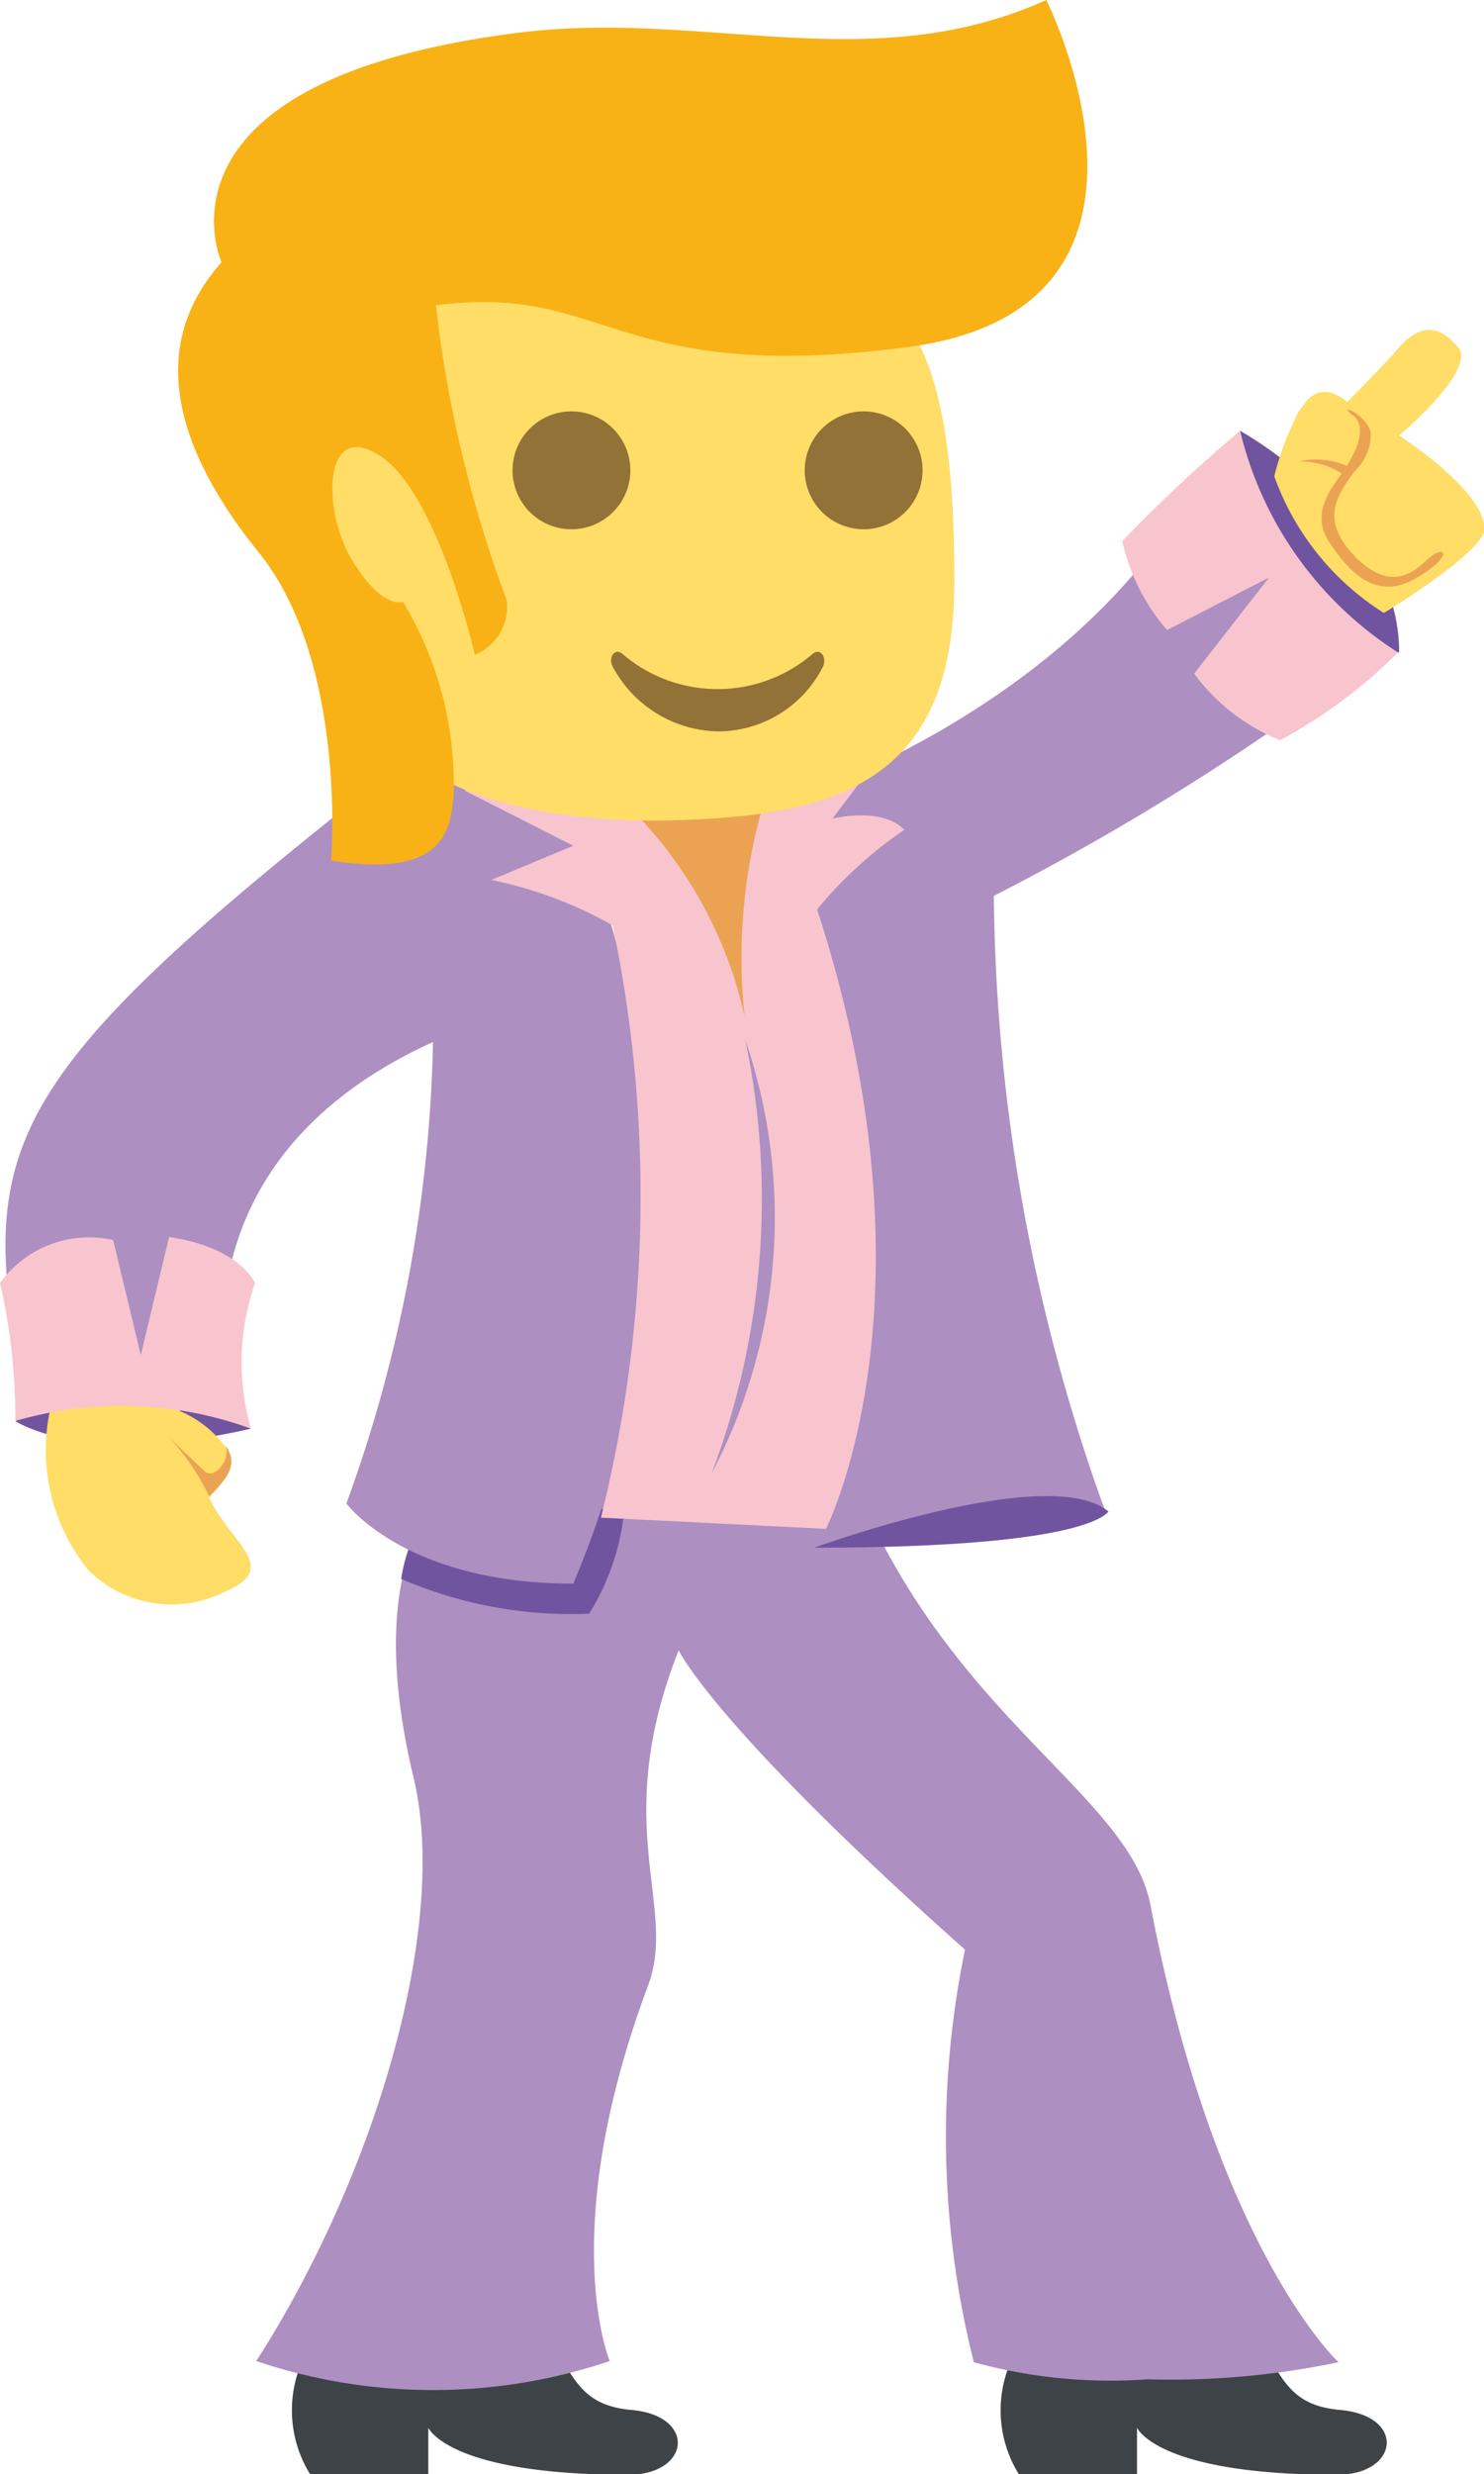 <svg xmlns="http://www.w3.org/2000/svg" viewBox="0 0 25.19 41.98"><defs><style>.cls-1{fill:#3e4347;}.cls-2{fill:#ae8fc2;}.cls-3{fill:#71549f;}.cls-4{fill:#f8c5ce;}.cls-5{fill:#ffdd67;}.cls-6{fill:#eba353;}.cls-7{fill:#f9b215;}.cls-8{fill:#937237;}</style></defs><g id="Layer_2" data-name="Layer 2"><g id="Layer_1-2" data-name="Layer 1"><path class="cls-1" d="M15.07,42.54a2.06,2.06,0,0,0,0,2.19h2v-.8s.33.8,3.39.8c1.06,0,1.17-1,.06-1.1s-1-.84-2-2.18Z" transform="translate(-9.8 -2.74)"/><path class="cls-1" d="M27.1,42.54a2.06,2.06,0,0,0,0,2.19h2v-.8s.33.8,3.39.8c1.06,0,1.18-1,.06-1.1s-1-.84-2-2.18Z" transform="translate(-9.8 -2.74)"/><path class="cls-2" d="M29.33,35.07c-.33-1.75-3-3-4.68-6.4a26.59,26.59,0,0,0-7-.86s-1.83.92-.83,5.09c.61,2.53-.67,6.79-2.67,9.9a9.38,9.38,0,0,0,6,0s-.92-2.17.65-6.37c.51-1.35-.66-2.7.52-5.69,0,0,.58,1.27,4.86,5.08a15.71,15.71,0,0,0,.15,7,8.73,8.73,0,0,0,2.95.29,13.87,13.87,0,0,0,3.24-.29S30.44,40.89,29.33,35.07Z" transform="translate(-9.8 -2.74)"/><path class="cls-3" d="M20.38,28.51c-1.48-.73-2.38-.79-2.92-.57a2.65,2.65,0,0,0-.85,1.59,7.29,7.29,0,0,0,3.19.59A4.06,4.06,0,0,0,20.38,28.51Z" transform="translate(-9.8 -2.74)"/><path class="cls-2" d="M23,16.39s5.06-1.52,7.23-5.64c0,0,.34,1.58,2.9,3.12a42.42,42.42,0,0,1-6.46,4.07,31.4,31.4,0,0,0,1.88,10.41s-.18.61-5,.61C23.62,29,26.09,24.58,23,16.39Z" transform="translate(-9.8 -2.74)"/><path class="cls-2" d="M19.53,16.63s-2.35-1.38-3.51-.47c-6.22,4.91-6.59,6.11-5.85,10,0,0,1.28-.93,3.51.12,0,0-1-3.83,3.47-5.86a24.24,24.24,0,0,1-1.47,7.83s1,1.36,3.85,1.36A16.6,16.6,0,0,0,19.53,16.63Z" transform="translate(-9.8 -2.74)"/><path class="cls-3" d="M30.85,10.05s2.7,1.48,2.7,3.76H32a2.82,2.82,0,0,0-.81-1.73C30.54,11.59,30.85,10.05,30.85,10.05Z" transform="translate(-9.8 -2.74)"/><path class="cls-4" d="M30.85,10.05a26.2,26.2,0,0,0-2,1.87,3.43,3.43,0,0,0,.76,1.51l1.73-.89-1.27,1.63a3.38,3.38,0,0,0,1.46,1.13,8.54,8.54,0,0,0,2-1.49A6.16,6.16,0,0,1,30.85,10.05Z" transform="translate(-9.8 -2.74)"/><path class="cls-5" d="M33.55,10.13s1.33-1.12,1-1.5-.63-.4-1,0c-.13.16-.4.44-.88.93-.5-.4-.7,0-.83.17a5.21,5.21,0,0,0-.41,1.09,4.55,4.55,0,0,0,1.86,2.32C34,12.71,35,12,35,11.72,35,11.06,33.55,10.13,33.55,10.13Z" transform="translate(-9.8 -2.74)"/><path class="cls-6" d="M31.85,10.57a1.29,1.29,0,0,1,.92.13l-.14.11A1.31,1.31,0,0,0,31.85,10.57Z" transform="translate(-9.8 -2.74)"/><path class="cls-3" d="M10.06,26.85s1.14.79,4,.13A3.91,3.91,0,0,0,10.06,26.85Z" transform="translate(-9.8 -2.74)"/><path class="cls-5" d="M10.81,26.14a3.23,3.23,0,0,0,.49,3.24,2,2,0,0,0,2.29.38c1-.42.14-.8-.24-1.61.23-.26.47-.5.34-.77a1.87,1.87,0,0,0-.84-.7S13.19,26,10.81,26.14Z" transform="translate(-9.8 -2.74)"/><path class="cls-6" d="M13.69,27.38a.39.39,0,0,0-.06-.11c.09.23-.19.59-.36.43s-.6-.57-.6-.57a3.88,3.88,0,0,1,.68,1C13.59,27.89,13.82,27.65,13.69,27.38Z" transform="translate(-9.8 -2.74)"/><path class="cls-4" d="M9.8,24.51a10.18,10.18,0,0,1,.26,2.34,6.43,6.43,0,0,1,4,.13,4.06,4.06,0,0,1,.07-2.47s-.26-.61-1.46-.78l-.48,2-.47-1.95A1.86,1.86,0,0,0,9.8,24.51Z" transform="translate(-9.8 -2.74)"/><path class="cls-6" d="M34,12.26c-.21.19-.61.54-1.22-.1s-.23-1.07,0-1.41a.89.89,0,0,0,.29-.63c0-.3-.6-.58-.32-.34,0,0,.4.18-.18,1-.23.32-.51.71-.2,1.17s.76,1,1.45.61S34.34,11.93,34,12.26Z" transform="translate(-9.8 -2.74)"/><polygon class="cls-6" points="13.24 13.42 10.19 13.42 12.65 17.38 13.24 13.42"/><path class="cls-4" d="M25.15,16.82c-.38-.4-1.22-.19-1.22-.19l1-1.32a5,5,0,0,1-2.05.68,9.38,9.38,0,0,0-.44,4A7.18,7.18,0,0,0,20,16a6.89,6.89,0,0,0-2.32.15l1.85.94-1.39.58a7.07,7.07,0,0,1,2.06.77A22.47,22.47,0,0,1,20,28.49l3.82.19s2-3.91-.15-10.51A7,7,0,0,1,25.15,16.82Z" transform="translate(-9.8 -2.74)"/><path class="cls-3" d="M23.62,29s4-1.46,5-.61C28.59,28.35,28.53,29,23.62,29Z" transform="translate(-9.8 -2.74)"/><path class="cls-2" d="M22.45,20.38a13.14,13.14,0,0,1-.57,7.36A9.33,9.33,0,0,0,22.45,20.38Z" transform="translate(-9.8 -2.74)"/><path class="cls-5" d="M20,6.9c-5.49,0-4.85-1.4-4.85,5.56,0,3.3,3,4.26,6,4.2S26,15.91,26,12.6C26,7.11,24.53,6.9,20,6.9Z" transform="translate(-9.8 -2.74)"/><path class="cls-7" d="M17.5,16.25c-.06.52-.11,1.41-2.08,1.09,0,0,.28-3.36-1.23-5.23s-1.84-3.56-.63-4.92c0,0-1.39-3.07,5-3.89,3.2-.41,6,.79,9-.56,0,0,2.64,5.24-2.36,5.89s-5.07-1.09-8-.71a21,21,0,0,0,1.2,5,.88.88,0,0,1-.54.93s-.62-2.72-1.6-3.37-1,.92-.48,1.77.86.7.86.7A6,6,0,0,1,17.5,16.25Z" transform="translate(-9.8 -2.74)"/><path class="cls-8" d="M19.5,9.72a1,1,0,1,1-1,1A1,1,0,0,1,19.5,9.72Z" transform="translate(-9.8 -2.74)"/><path class="cls-8" d="M24.46,9.72a1,1,0,1,1,0,2,1,1,0,0,1,0-2Z" transform="translate(-9.8 -2.74)"/><path class="cls-8" d="M23.6,13.83a2.48,2.48,0,0,1-3.24,0c-.13-.1-.24.07-.16.22A2.07,2.07,0,0,0,22,15.15a2,2,0,0,0,1.77-1.1C23.84,13.9,23.73,13.73,23.6,13.83Z" transform="translate(-9.8 -2.74)"/></g></g></svg>